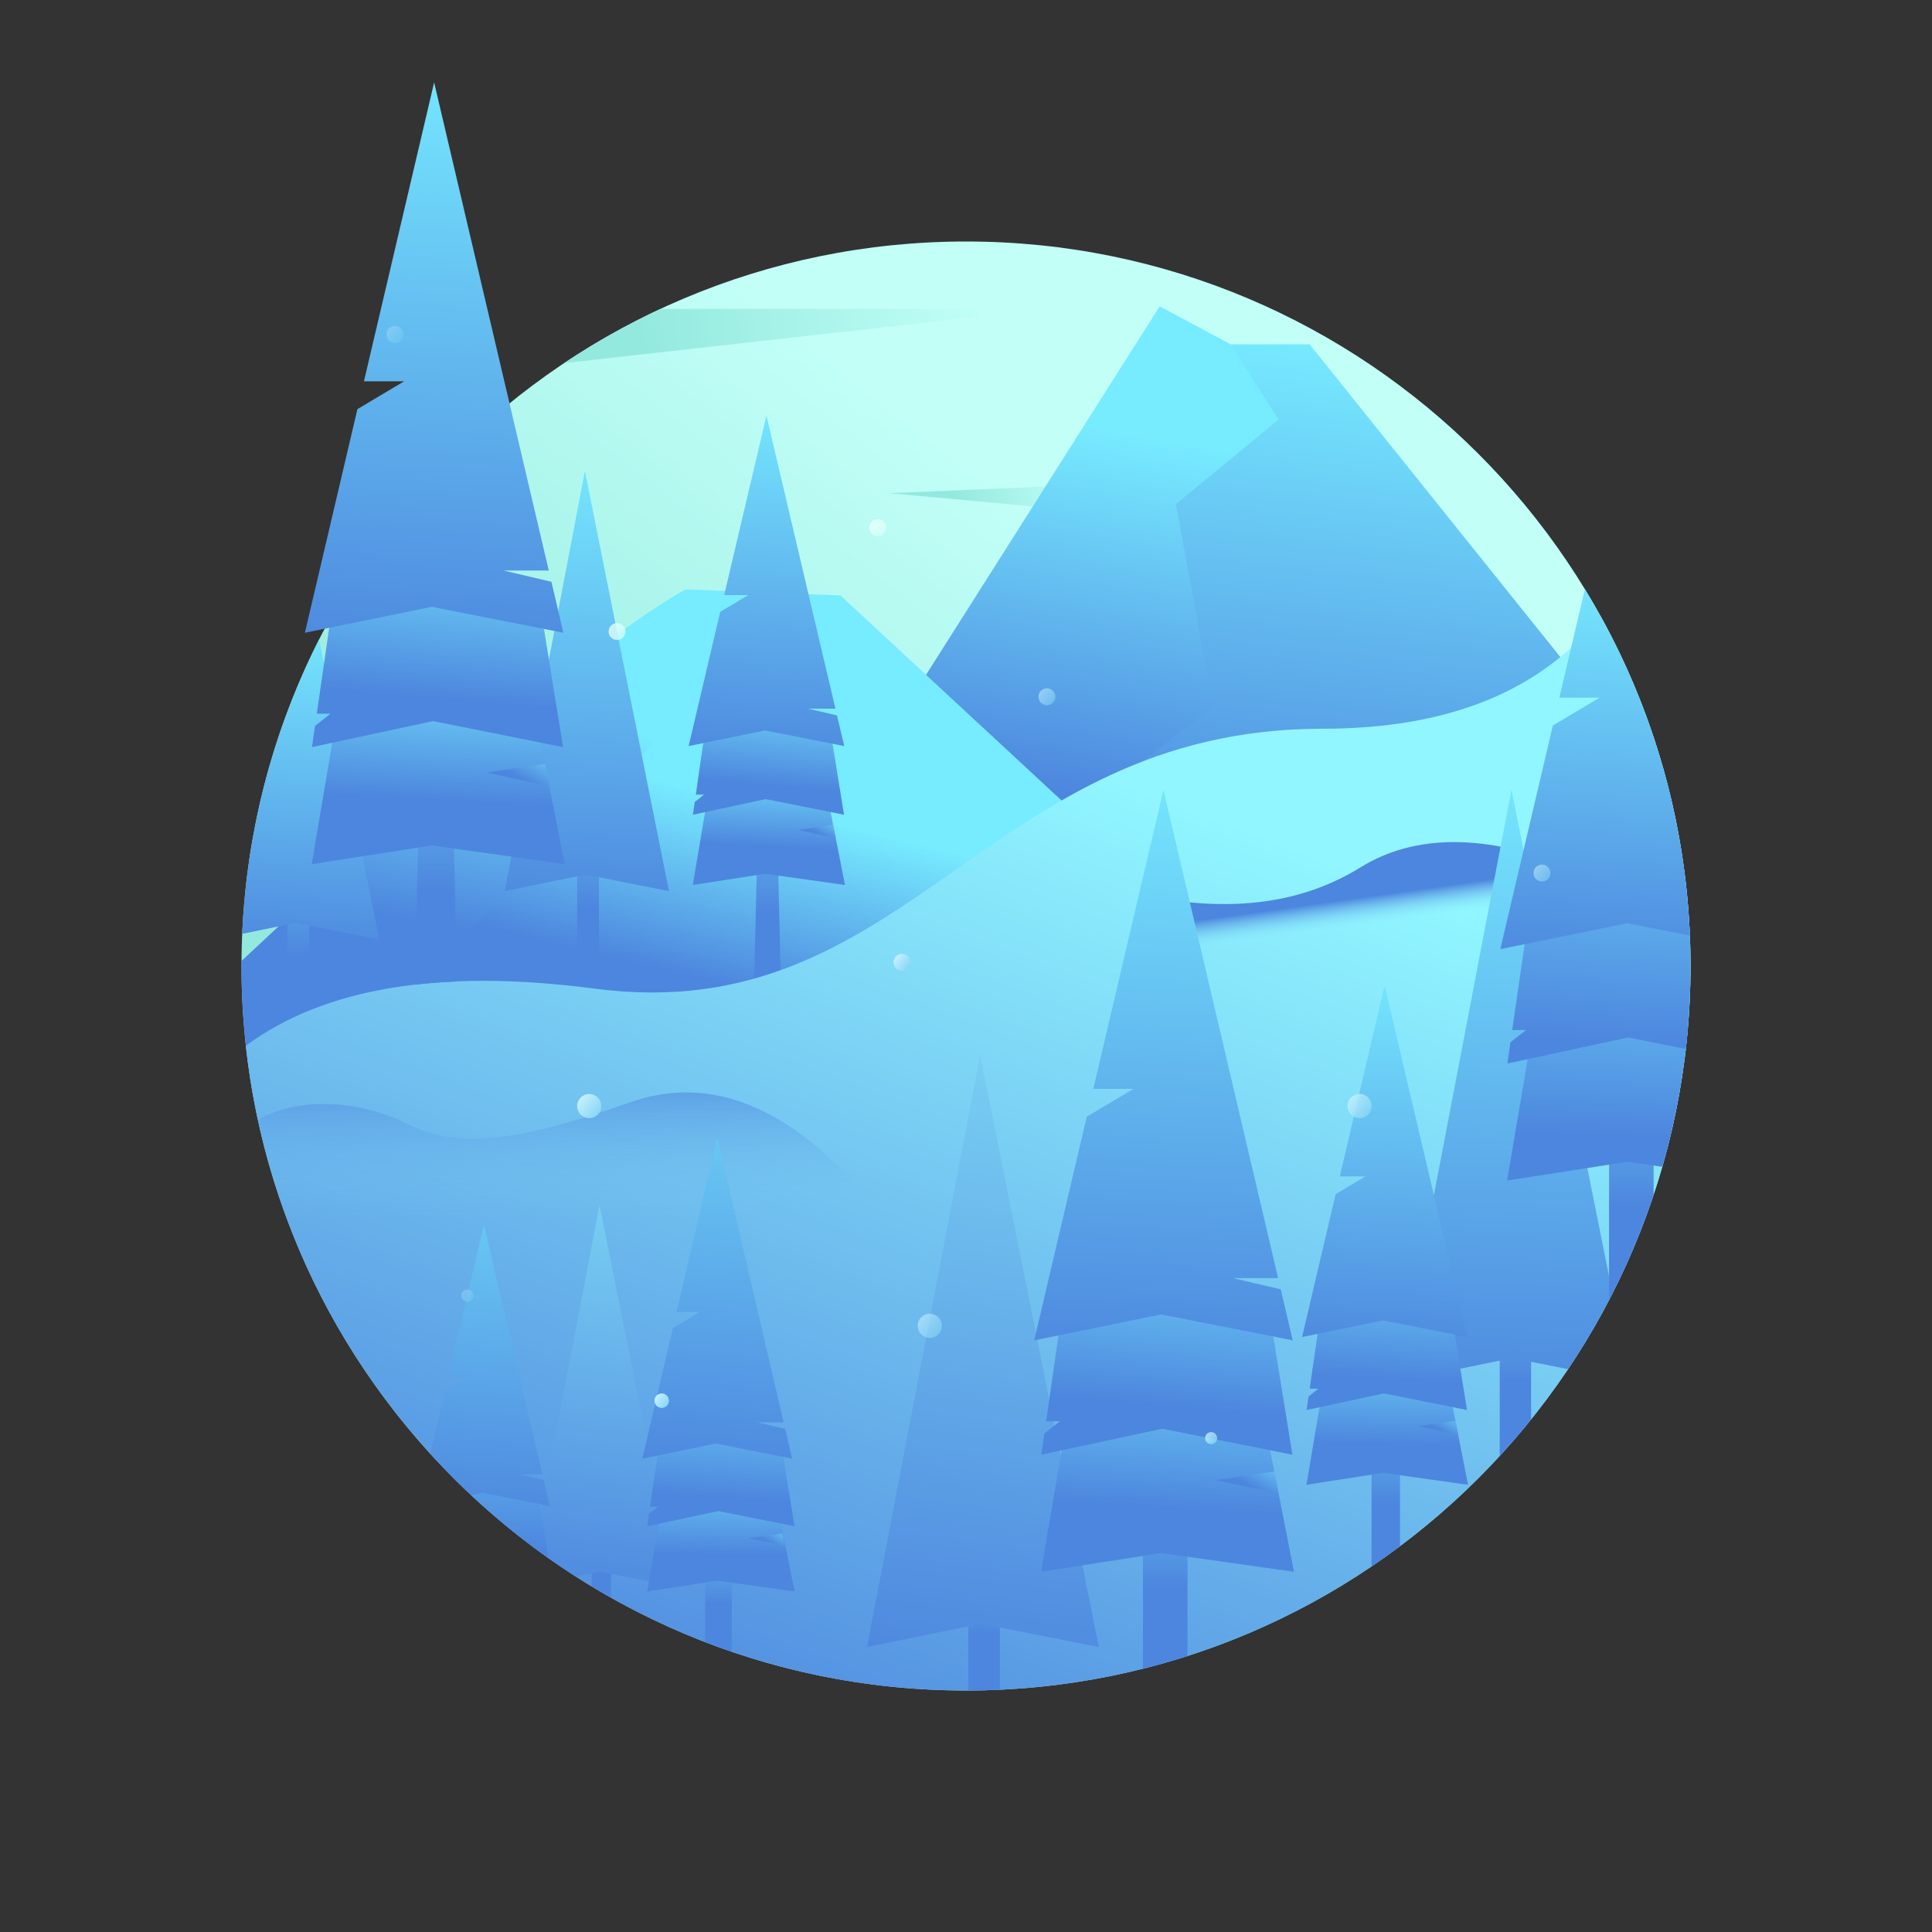 <svg width="160" height="160" viewBox="0 0 160 160" fill="none" xmlns="http://www.w3.org/2000/svg">
<rect x="0" y="0" width="160" height="160" fill="#333333" stroke="none"/>
<path d="M80 140C113.137 140 140 113.137 140 80C140 46.863 113.137 20 80 20C46.863 20 20 46.863 20 80C20 113.137 46.863 140 80 140Z" fill="url(#paint0_linear)"/>
<path fill-rule="evenodd" clip-rule="evenodd" d="M46.717 30.071C49.247 28.381 51.913 26.878 54.695 25.582H86.769L46.717 30.071Z" fill="url(#paint1_linear)"/>
<path fill-rule="evenodd" clip-rule="evenodd" d="M96.83 39.885C96.367 39.885 88.641 40.205 73.65 40.843L109.356 44.127C101.468 41.299 97.292 39.885 96.83 39.885Z" fill="url(#paint2_linear)"/>
<path fill-rule="evenodd" clip-rule="evenodd" d="M74.054 60.041L96.04 25.371L101.938 28.528H108.451L136.295 63.252L100.475 74.037L72.053 65.783L74.054 60.041Z" fill="url(#paint3_linear)"/>
<path fill-rule="evenodd" clip-rule="evenodd" d="M87.625 68.493L100.475 58.507L97.382 41.75L105.888 34.747L101.937 28.529H108.45L136.294 63.253L100.475 74.038L87.625 68.493Z" fill="url(#paint4_linear)"/>
<path fill-rule="evenodd" clip-rule="evenodd" d="M20.001 79.584C37.973 62.716 50.228 52.459 56.769 48.813L69.581 49.313L94.931 72.81L62.567 92.599H21.325C20.457 88.537 20 84.322 20 80.001C20 79.862 20 79.723 20.001 79.584Z" fill="url(#paint5_linear)"/>
<path fill-rule="evenodd" clip-rule="evenodd" d="M21.325 92.599C21.14 91.733 20.974 90.859 20.826 89.979L28.569 87.797L56.627 58.953L69.582 49.313L94.931 72.81L62.567 92.599H21.325Z" fill="url(#paint6_linear)"/>
<path fill-rule="evenodd" clip-rule="evenodd" d="M62.69 71.263H64.429L64.67 81.576H62.449L62.69 71.263Z" fill="url(#paint7_linear)"/>
<path fill-rule="evenodd" clip-rule="evenodd" d="M57.373 73.291L63.356 72.363L69.977 73.291L68.645 66.532C65.119 65.488 63.356 64.966 63.356 64.966C63.356 64.966 61.716 65.641 58.438 66.992L57.373 73.291Z" fill="url(#paint8_linear)"/>
<path fill-rule="evenodd" clip-rule="evenodd" d="M69.212 69.411L68.993 68.302L66.072 68.74L69.212 69.411Z" fill="url(#paint9_linear)"/>
<path fill-rule="evenodd" clip-rule="evenodd" d="M57.383 67.472L63.412 66.179L69.898 67.472L68.949 61.613L63.412 59.269L58.306 61.089L57.623 65.808H58.306L57.535 66.419L57.383 67.472Z" fill="url(#paint10_linear)"/>
<path fill-rule="evenodd" clip-rule="evenodd" d="M57.031 61.784L63.355 60.496L69.915 61.784L69.318 59.249L66.931 58.69H69.187L63.473 34.415L59.975 49.278H61.98L59.649 50.664L57.031 61.784Z" fill="url(#paint11_linear)"/>
<path fill-rule="evenodd" clip-rule="evenodd" d="M23.801 74.6H25.601V85.6H23.801V74.6Z" fill="url(#paint12_linear)"/>
<path fill-rule="evenodd" clip-rule="evenodd" d="M26.429 52.952L31.401 77.801L24.476 76.43L20.059 77.337C20.441 68.593 22.694 60.334 26.429 52.952Z" fill="url(#paint13_linear)"/>
<path fill-rule="evenodd" clip-rule="evenodd" d="M47.801 70.6H49.601V81.6H47.801V70.6Z" fill="url(#paint14_linear)"/>
<path fill-rule="evenodd" clip-rule="evenodd" d="M41.801 73.8L48.476 72.429L55.401 73.8L48.439 39L41.801 73.8Z" fill="url(#paint15_linear)"/>
<path fill-rule="evenodd" clip-rule="evenodd" d="M20.359 86.606C26.884 81.782 36.508 80.204 49.232 81.874C75.254 85.288 81.513 60.35 109.54 60.35C119.932 60.35 127.603 57.243 132.555 51.03C137.299 59.619 140 69.494 140 80.001C140 113.138 113.137 140.001 80 140.001C49.095 140.001 23.648 116.635 20.359 86.606Z" fill="url(#paint16_linear)"/>
<path fill-rule="evenodd" clip-rule="evenodd" d="M21.354 92.735C25.183 90.572 30.456 91.417 33.555 92.992C37.613 95.053 42.116 94.838 52.15 91.298C58.839 88.938 65.449 91.623 71.981 99.354C64.845 98.353 60.027 99.596 57.525 103.082C53.773 108.313 48.705 109.188 38.514 107.867C32.873 107.136 30.035 108.992 28.552 110.891C25.222 105.357 22.76 99.243 21.354 92.735H21.354Z" fill="url(#paint17_linear)"/>
<path fill-rule="evenodd" clip-rule="evenodd" d="M130.119 71.842C123.004 69.038 117.181 69.038 112.651 71.842C108.122 74.647 102.633 75.504 96.186 74.413L97.267 83.102L132.648 82.259L130.119 71.842Z" fill="url(#paint18_linear)"/>
<path fill-rule="evenodd" clip-rule="evenodd" d="M126.799 117.55C125.966 118.588 125.099 119.597 124.199 120.576V110H126.799V117.55Z" fill="url(#paint19_linear)"/>
<path fill-rule="evenodd" clip-rule="evenodd" d="M133.539 107.114C132.438 109.284 131.209 111.378 129.862 113.386L125.225 112.47L115.801 114.4L125.172 65.4L133.539 107.114Z" fill="url(#paint20_linear)"/>
<path fill-rule="evenodd" clip-rule="evenodd" d="M82.799 139.936C81.937 139.975 81.07 139.997 80.199 140V132H82.799V139.936Z" fill="url(#paint21_linear)"/>
<path fill-rule="evenodd" clip-rule="evenodd" d="M71.801 136.4L81.225 134.47L91.001 136.4L81.172 87.4L71.801 136.4Z" fill="url(#paint22_linear)"/>
<path fill-rule="evenodd" clip-rule="evenodd" d="M50.6 132.316C50.062 132.012 49.528 131.701 49 131.382V128.6H50.6V132.316Z" fill="url(#paint23_linear)"/>
<path fill-rule="evenodd" clip-rule="evenodd" d="M44.219 128.168L49.652 99.8L56 131.4L49.686 130.155L47.687 130.564C46.502 129.805 45.345 129.006 44.219 128.168H44.219Z" fill="url(#paint24_linear)"/>
<path fill-rule="evenodd" clip-rule="evenodd" d="M136.945 98.955C135.941 101.972 134.704 104.883 133.256 107.666V94.386H136.945V98.955V98.955Z" fill="url(#paint25_linear)"/>
<path fill-rule="evenodd" clip-rule="evenodd" d="M139.761 85.384C139.417 89.249 138.707 93.008 137.666 96.627L134.759 96.218L124.818 97.764L126.587 87.275L134.759 83.9L139.761 85.384Z" fill="url(#paint26_linear)"/>
<path fill-rule="evenodd" clip-rule="evenodd" d="M139.903 76.555C139.968 77.695 140 78.844 140 80.001C140 82.324 139.868 84.616 139.611 86.87L134.853 85.919L124.836 88.073L125.089 86.319L126.37 85.302H125.236L126.37 77.442L134.853 74.412L139.903 76.555Z" fill="url(#paint27_linear)"/>
<path fill-rule="evenodd" clip-rule="evenodd" d="M131.252 48.788C136.392 57.209 139.514 66.997 139.948 77.479L134.758 76.457L124.25 78.603L128.599 60.084L132.472 57.777H129.141L131.252 48.788Z" fill="url(#paint28_linear)"/>
<path fill-rule="evenodd" clip-rule="evenodd" d="M115.943 128.048C115.171 128.626 114.386 129.186 113.586 129.727V120.805H115.943V128.048Z" fill="url(#paint29_linear)"/>
<path fill-rule="evenodd" clip-rule="evenodd" d="M108.195 122.964L114.546 121.976L121.575 122.964L120.161 115.775C116.418 114.664 114.546 114.109 114.546 114.109C114.546 114.109 112.806 114.828 109.326 116.264L108.195 122.964Z" fill="url(#paint30_linear)"/>
<path fill-rule="evenodd" clip-rule="evenodd" d="M120.762 118.835L120.53 117.656L117.43 118.121L120.762 118.835Z" fill="url(#paint31_linear)"/>
<path fill-rule="evenodd" clip-rule="evenodd" d="M108.207 116.773L114.607 115.397L121.492 116.773L120.485 110.541L114.607 108.048L109.187 109.983L108.463 115.003H109.187L108.369 115.652L108.207 116.773Z" fill="url(#paint32_linear)"/>
<path fill-rule="evenodd" clip-rule="evenodd" d="M107.832 110.725L114.545 109.355L121.509 110.725L120.875 108.029L118.341 107.434H120.736L114.67 81.616L110.957 97.424H113.085L110.611 98.898L107.832 110.725Z" fill="url(#paint33_linear)"/>
<path fill-rule="evenodd" clip-rule="evenodd" d="M38.344 123.183L40.025 122.58L44.711 124.577L45.429 129.046C42.918 127.273 40.55 125.312 38.344 123.183Z" fill="url(#paint34_linear)"/>
<path fill-rule="evenodd" clip-rule="evenodd" d="M35.637 120.399L36.84 115.253L38.813 114.072H37.116L40.076 101.413L44.911 122.089H43.002L45.022 122.565L45.527 124.724L39.976 123.627L39.017 123.823C37.845 122.727 36.717 121.585 35.637 120.399Z" fill="url(#paint35_linear)"/>
<path fill-rule="evenodd" clip-rule="evenodd" d="M60.6 136.794C59.86 136.542 59.127 136.275 58.4 135.994V130H60.6V136.794Z" fill="url(#paint36_linear)"/>
<path fill-rule="evenodd" clip-rule="evenodd" d="M53.6 131.8L59.39 130.908L65.8 131.8L64.51 125.305C61.097 124.302 59.39 123.8 59.39 123.8C59.39 123.8 57.804 124.449 54.63 125.747L53.6 131.8Z" fill="url(#paint37_linear)"/>
<path fill-rule="evenodd" clip-rule="evenodd" d="M65 128L64.791 127L62 127.394L65 128Z" fill="url(#paint38_linear)"/>
<path fill-rule="evenodd" clip-rule="evenodd" d="M53.6 126.4L59.477 125.139L65.8 126.4L64.875 120.686L59.477 118.4L54.5 120.175L53.834 124.777H54.5L53.748 125.373L53.6 126.4Z" fill="url(#paint39_linear)"/>
<path fill-rule="evenodd" clip-rule="evenodd" d="M53.199 120.8L59.286 119.548L65.599 120.8L65.025 118.336L62.727 117.793H64.898L59.399 94.2L56.032 108.645H57.962L55.718 109.992L53.199 120.8Z" fill="url(#paint40_linear)"/>
<path fill-rule="evenodd" clip-rule="evenodd" d="M98.344 137.145C97.13 137.534 95.9 137.886 94.654 138.198V126.786H98.344V137.145Z" fill="url(#paint41_linear)"/>
<path fill-rule="evenodd" clip-rule="evenodd" d="M86.219 130.164L96.159 128.618L107.161 130.164L104.948 118.908C99.089 117.169 96.159 116.3 96.159 116.3C96.159 116.3 93.435 117.425 87.988 119.674L86.219 130.164Z" fill="url(#paint42_linear)"/>
<path fill-rule="evenodd" clip-rule="evenodd" d="M105.89 123.701L105.527 121.854L100.674 122.582L105.89 123.701Z" fill="url(#paint43_linear)"/>
<path fill-rule="evenodd" clip-rule="evenodd" d="M86.236 120.473L96.253 118.32L107.03 120.473L105.455 110.716L96.253 106.812L87.77 109.843L86.636 117.702H87.77L86.49 118.719L86.236 120.473Z" fill="url(#paint44_linear)"/>
<path fill-rule="evenodd" clip-rule="evenodd" d="M85.65 111.001L96.158 108.856L107.057 111.001L106.066 106.779L102.1 105.848H105.847L96.354 65.424L90.541 90.175H93.873L89.999 92.482L85.65 111.001Z" fill="url(#paint45_linear)"/>
<path fill-rule="evenodd" clip-rule="evenodd" d="M34.655 68.186H37.544L37.851 81.279C37.049 81.32 36.404 81.36 35.917 81.397C35.43 81.434 34.912 81.483 34.361 81.544L34.655 68.186Z" fill="url(#paint46_linear)"/>
<path fill-rule="evenodd" clip-rule="evenodd" d="M25.818 71.564L35.759 70.018L46.761 71.564L44.548 60.308C38.688 58.569 35.759 57.7 35.759 57.7C35.759 57.7 33.035 58.825 27.587 61.075L25.818 71.564Z" fill="url(#paint47_linear)"/>
<path fill-rule="evenodd" clip-rule="evenodd" d="M45.49 65.1L45.127 63.254L40.273 63.982L45.49 65.1Z" fill="url(#paint48_linear)"/>
<path fill-rule="evenodd" clip-rule="evenodd" d="M25.836 61.873L35.853 59.719L46.63 61.873L45.054 52.116L35.853 48.212L27.37 51.243L26.236 59.102H27.37L26.089 60.119L25.836 61.873Z" fill="url(#paint49_linear)"/>
<path fill-rule="evenodd" clip-rule="evenodd" d="M25.25 52.402L35.758 50.257L46.657 52.402L45.666 48.18L41.699 47.249H45.447L35.953 6.824L30.141 31.576H33.472L29.599 33.883L25.25 52.402Z" fill="url(#paint50_linear)"/>
<path d="M74.7 80.4C75.087 80.4 75.4 80.087 75.4 79.7C75.4 79.313 75.087 79 74.7 79C74.313 79 74 79.313 74 79.7C74 80.087 74.313 80.4 74.7 80.4Z" fill="url(#paint51_linear)"/>
<path opacity="0.3" d="M32.7 28.4C33.087 28.4 33.4 28.087 33.4 27.7C33.4 27.313 33.087 27 32.7 27C32.313 27 32 27.313 32 27.7C32 28.087 32.313 28.4 32.7 28.4Z" fill="url(#paint52_linear)"/>
<path opacity="0.56" d="M86.7 58.4C87.087 58.4 87.4 58.087 87.4 57.7C87.4 57.313 87.087 57 86.7 57C86.313 57 86 57.313 86 57.7C86 58.087 86.313 58.4 86.7 58.4Z" fill="url(#paint53_linear)"/>
<path opacity="0.56" d="M127.7 73C128.087 73 128.4 72.687 128.4 72.3C128.4 71.913 128.087 71.6 127.7 71.6C127.313 71.6 127 71.913 127 72.3C127 72.687 127.313 73 127.7 73Z" fill="url(#paint54_linear)"/>
<path d="M72.7 44.4C73.087 44.4 73.4 44.087 73.4 43.7C73.4 43.313 73.087 43 72.7 43C72.313 43 72 43.313 72 43.7C72 44.087 72.313 44.4 72.7 44.4Z" fill="url(#paint55_linear)"/>
<path opacity="0.8" d="M51.1 53C51.487 53 51.8 52.687 51.8 52.3C51.8 51.913 51.487 51.6 51.1 51.6C50.714 51.6 50.4 51.913 50.4 52.3C50.4 52.687 50.714 53 51.1 53Z" fill="url(#paint56_linear)"/>
<path opacity="0.8" d="M112.6 92.6C113.152 92.6 113.6 92.152 113.6 91.6C113.6 91.048 113.152 90.6 112.6 90.6C112.047 90.6 111.6 91.048 111.6 91.6C111.6 92.152 112.047 92.6 112.6 92.6Z" fill="url(#paint57_linear)"/>
<path opacity="0.8" d="M100.301 119.6C100.577 119.6 100.801 119.376 100.801 119.1C100.801 118.824 100.577 118.6 100.301 118.6C100.025 118.6 99.801 118.824 99.801 119.1C99.801 119.376 100.025 119.6 100.301 119.6Z" fill="url(#paint58_linear)"/>
<path opacity="0.3" d="M38.699 107.8C38.975 107.8 39.199 107.576 39.199 107.3C39.199 107.024 38.975 106.8 38.699 106.8C38.423 106.8 38.199 107.024 38.199 107.3C38.199 107.576 38.423 107.8 38.699 107.8Z" fill="url(#paint59_linear)"/>
<path opacity="0.6" d="M77 110.8C77.552 110.8 78 110.352 78 109.8C78 109.248 77.552 108.8 77 108.8C76.448 108.8 76 109.248 76 109.8C76 110.352 76.448 110.8 77 110.8Z" fill="url(#paint60_linear)"/>
<path d="M48.801 92.6C49.353 92.6 49.801 92.152 49.801 91.6C49.801 91.048 49.353 90.6 48.801 90.6C48.248 90.6 47.801 91.048 47.801 91.6C47.801 92.152 48.248 92.6 48.801 92.6Z" fill="url(#paint61_linear)"/>
<path d="M54.799 116.6C55.131 116.6 55.399 116.332 55.399 116C55.399 115.669 55.131 115.4 54.799 115.4C54.468 115.4 54.199 115.669 54.199 116C54.199 116.332 54.468 116.6 54.799 116.6Z" fill="url(#paint62_linear)"/>
<defs>
<linearGradient id="paint0_linear" x1="74.171" y1="33.699" x2="38.203" y2="80" gradientUnits="userSpaceOnUse">
<stop stop-color="#C1FFF7"/>
<stop offset="1" stop-color="#93E9DE"/>
</linearGradient>
<linearGradient id="paint1_linear" x1="81.722" y1="27.773" x2="53.394" y2="31.927" gradientUnits="userSpaceOnUse">
<stop stop-color="#C1FFF7"/>
<stop offset="1" stop-color="#93E9DE"/>
</linearGradient>
<linearGradient id="paint2_linear" x1="89.769" y1="41.983" x2="79.308" y2="43.583" gradientUnits="userSpaceOnUse">
<stop stop-color="#C1FFF7"/>
<stop offset="1" stop-color="#93E9DE"/>
</linearGradient>
<linearGradient id="paint3_linear" x1="106.037" y1="38.156" x2="100.756" y2="67.935" gradientUnits="userSpaceOnUse">
<stop stop-color="#77EBFF"/>
<stop offset="1" stop-color="#4D86DE"/>
</linearGradient>
<linearGradient id="paint4_linear" x1="113.409" y1="28.382" x2="108.176" y2="73.921" gradientUnits="userSpaceOnUse">
<stop stop-color="#77EBFF"/>
<stop offset="1" stop-color="#4D86DE"/>
</linearGradient>
<linearGradient id="paint5_linear" x1="59.697" y1="62.101" x2="56.358" y2="80.257" gradientUnits="userSpaceOnUse">
<stop stop-color="#77EBFF"/>
<stop offset="1" stop-color="#4D86DE"/>
</linearGradient>
<linearGradient id="paint6_linear" x1="60.41" y1="66.092" x2="56.85" y2="80.75" gradientUnits="userSpaceOnUse">
<stop stop-color="#77EBFF"/>
<stop offset="1" stop-color="#4D86DE"/>
</linearGradient>
<linearGradient id="paint7_linear" x1="63.559" y1="59.643" x2="63.559" y2="75.503" gradientUnits="userSpaceOnUse">
<stop stop-color="#77EBFF"/>
<stop offset="1" stop-color="#4D86DE"/>
</linearGradient>
<linearGradient id="paint8_linear" x1="64.179" y1="62.593" x2="63.783" y2="70.117" gradientUnits="userSpaceOnUse">
<stop stop-color="#77EBFF"/>
<stop offset="1" stop-color="#4D86DE"/>
</linearGradient>
<linearGradient id="paint9_linear" x1="71.085" y1="68.071" x2="69.947" y2="70.186" gradientUnits="userSpaceOnUse">
<stop stop-color="#77EBFF"/>
<stop offset="1" stop-color="#4D86DE"/>
</linearGradient>
<linearGradient id="paint10_linear" x1="64.569" y1="55.671" x2="63.746" y2="65.059" gradientUnits="userSpaceOnUse">
<stop stop-color="#77EBFF"/>
<stop offset="1" stop-color="#4D86DE"/>
</linearGradient>
<linearGradient id="paint11_linear" x1="63.558" y1="32.347" x2="61.98" y2="63.55" gradientUnits="userSpaceOnUse">
<stop stop-color="#77EBFF"/>
<stop offset="1" stop-color="#4D86DE"/>
</linearGradient>
<linearGradient id="paint12_linear" x1="24.701" y1="62.207" x2="24.701" y2="79.123" gradientUnits="userSpaceOnUse">
<stop stop-color="#77EBFF"/>
<stop offset="1" stop-color="#4D86DE"/>
</linearGradient>
<linearGradient id="paint13_linear" x1="25.8" y1="51.075" x2="24.41" y2="79.406" gradientUnits="userSpaceOnUse">
<stop stop-color="#77EBFF"/>
<stop offset="1" stop-color="#4D86DE"/>
</linearGradient>
<linearGradient id="paint14_linear" x1="48.701" y1="58.207" x2="48.701" y2="75.123" gradientUnits="userSpaceOnUse">
<stop stop-color="#77EBFF"/>
<stop offset="1" stop-color="#4D86DE"/>
</linearGradient>
<linearGradient id="paint15_linear" x1="48.663" y1="36.372" x2="46.996" y2="76.064" gradientUnits="userSpaceOnUse">
<stop stop-color="#77EBFF"/>
<stop offset="1" stop-color="#4D86DE"/>
</linearGradient>
<linearGradient id="paint16_linear" x1="123.5" y1="76.258" x2="91.605" y2="160.254" gradientUnits="userSpaceOnUse">
<stop stop-color="#91F6FF"/>
<stop offset="1" stop-color="#4D86DE"/>
</linearGradient>
<linearGradient id="paint17_linear" x1="43.937" y1="100.681" x2="43.937" y2="87.291" gradientUnits="userSpaceOnUse">
<stop stop-color="#78CEF3" stop-opacity="0"/>
<stop offset="1" stop-color="#4D86DE"/>
</linearGradient>
<linearGradient id="paint18_linear" x1="112.476" y1="76.832" x2="112.135" y2="74.401" gradientUnits="userSpaceOnUse">
<stop stop-color="#91F6FF" stop-opacity="0"/>
<stop offset="1" stop-color="#4D86DE"/>
</linearGradient>
<linearGradient id="paint19_linear" x1="125.499" y1="98.085" x2="125.499" y2="114.349" gradientUnits="userSpaceOnUse">
<stop stop-color="#77EBFF"/>
<stop offset="1" stop-color="#4D86DE"/>
</linearGradient>
<linearGradient id="paint20_linear" x1="124.739" y1="61.699" x2="122.565" y2="117.598" gradientUnits="userSpaceOnUse">
<stop stop-color="#77EBFF"/>
<stop offset="1" stop-color="#4D86DE"/>
</linearGradient>
<linearGradient id="paint21_linear" x1="81.499" y1="122.987" x2="81.499" y2="135.289" gradientUnits="userSpaceOnUse">
<stop stop-color="#77EBFF"/>
<stop offset="1" stop-color="#4D86DE"/>
</linearGradient>
<linearGradient id="paint22_linear" x1="82.299" y1="83.935" x2="74.783" y2="138.802" gradientUnits="userSpaceOnUse">
<stop stop-color="#7BD3F4"/>
<stop offset="1" stop-color="#4D86DE"/>
</linearGradient>
<linearGradient id="paint23_linear" x1="49.8" y1="124.414" x2="49.8" y2="130.128" gradientUnits="userSpaceOnUse">
<stop stop-color="#77EBFF"/>
<stop offset="1" stop-color="#4D86DE"/>
</linearGradient>
<linearGradient id="paint24_linear" x1="50.608" y1="97.565" x2="45.991" y2="132.993" gradientUnits="userSpaceOnUse">
<stop stop-color="#7BD3F4"/>
<stop offset="1" stop-color="#4D86DE"/>
</linearGradient>
<linearGradient id="paint25_linear" x1="135.1" y1="79.425" x2="135.1" y2="99.847" gradientUnits="userSpaceOnUse">
<stop stop-color="#77EBFF"/>
<stop offset="1" stop-color="#4D86DE"/>
</linearGradient>
<linearGradient id="paint26_linear" x1="132.887" y1="69.358" x2="131.964" y2="93.998" gradientUnits="userSpaceOnUse">
<stop stop-color="#77EBFF"/>
<stop offset="1" stop-color="#4D86DE"/>
</linearGradient>
<linearGradient id="paint27_linear" x1="133.544" y1="57.027" x2="131.677" y2="86.285" gradientUnits="userSpaceOnUse">
<stop stop-color="#77EBFF"/>
<stop offset="1" stop-color="#4D86DE"/>
</linearGradient>
<linearGradient id="paint28_linear" x1="132.229" y1="46.536" x2="130.306" y2="80.515" gradientUnits="userSpaceOnUse">
<stop stop-color="#77EBFF"/>
<stop offset="1" stop-color="#4D86DE"/>
</linearGradient>
<linearGradient id="paint29_linear" x1="114.764" y1="110.754" x2="114.764" y2="124.474" gradientUnits="userSpaceOnUse">
<stop stop-color="#77EBFF"/>
<stop offset="1" stop-color="#4D86DE"/>
</linearGradient>
<linearGradient id="paint30_linear" x1="114.885" y1="109.105" x2="114.699" y2="119.568" gradientUnits="userSpaceOnUse">
<stop stop-color="#77EBFF"/>
<stop offset="1" stop-color="#4D86DE"/>
</linearGradient>
<linearGradient id="paint31_linear" x1="122.751" y1="117.407" x2="121.544" y2="119.655" gradientUnits="userSpaceOnUse">
<stop stop-color="#77EBFF"/>
<stop offset="1" stop-color="#4D86DE"/>
</linearGradient>
<linearGradient id="paint32_linear" x1="115.819" y1="99.676" x2="114.953" y2="114.18" gradientUnits="userSpaceOnUse">
<stop stop-color="#77EBFF"/>
<stop offset="1" stop-color="#4D86DE"/>
</linearGradient>
<linearGradient id="paint33_linear" x1="114.76" y1="79.417" x2="113.085" y2="112.603" gradientUnits="userSpaceOnUse">
<stop stop-color="#77EBFF"/>
<stop offset="1" stop-color="#4D86DE"/>
</linearGradient>
<linearGradient id="paint34_linear" x1="42.403" y1="107.596" x2="41.516" y2="128.256" gradientUnits="userSpaceOnUse">
<stop stop-color="#77EBFF"/>
<stop offset="1" stop-color="#4D86DE"/>
</linearGradient>
<linearGradient id="paint35_linear" x1="40.919" y1="87.507" x2="38.136" y2="126.116" gradientUnits="userSpaceOnUse">
<stop stop-color="#77EBFF"/>
<stop offset="1" stop-color="#4D86DE"/>
</linearGradient>
<linearGradient id="paint36_linear" x1="59.5" y1="122.345" x2="59.5" y2="132.794" gradientUnits="userSpaceOnUse">
<stop stop-color="#77EBFF"/>
<stop offset="1" stop-color="#4D86DE"/>
</linearGradient>
<linearGradient id="paint37_linear" x1="59.7" y1="119.435" x2="59.533" y2="128.715" gradientUnits="userSpaceOnUse">
<stop stop-color="#77EBFF"/>
<stop offset="1" stop-color="#4D86DE"/>
</linearGradient>
<linearGradient id="paint38_linear" x1="66.79" y1="126.869" x2="65.676" y2="128.824" gradientUnits="userSpaceOnUse">
<stop stop-color="#77EBFF"/>
<stop offset="1" stop-color="#4D86DE"/>
</linearGradient>
<linearGradient id="paint39_linear" x1="60.59" y1="110.761" x2="59.797" y2="124.018" gradientUnits="userSpaceOnUse">
<stop stop-color="#77EBFF"/>
<stop offset="1" stop-color="#4D86DE"/>
</linearGradient>
<linearGradient id="paint40_linear" x1="59.91" y1="78.331" x2="56.423" y2="122.36" gradientUnits="userSpaceOnUse">
<stop stop-color="#77EBFF"/>
<stop offset="1" stop-color="#4D86DE"/>
</linearGradient>
<linearGradient id="paint41_linear" x1="96.499" y1="113.929" x2="96.499" y2="131.479" gradientUnits="userSpaceOnUse">
<stop stop-color="#77EBFF"/>
<stop offset="1" stop-color="#4D86DE"/>
</linearGradient>
<linearGradient id="paint42_linear" x1="98.388" y1="107.716" x2="97.347" y2="124.921" gradientUnits="userSpaceOnUse">
<stop stop-color="#77EBFF"/>
<stop offset="1" stop-color="#4D86DE"/>
</linearGradient>
<linearGradient id="paint43_linear" x1="109.002" y1="121.463" x2="107.114" y2="124.983" gradientUnits="userSpaceOnUse">
<stop stop-color="#77EBFF"/>
<stop offset="1" stop-color="#4D86DE"/>
</linearGradient>
<linearGradient id="paint44_linear" x1="98.687" y1="98.077" x2="97.091" y2="116.489" gradientUnits="userSpaceOnUse">
<stop stop-color="#77EBFF"/>
<stop offset="1" stop-color="#4D86DE"/>
</linearGradient>
<linearGradient id="paint45_linear" x1="96.495" y1="61.981" x2="93.872" y2="113.941" gradientUnits="userSpaceOnUse">
<stop stop-color="#77EBFF"/>
<stop offset="1" stop-color="#4D86DE"/>
</linearGradient>
<linearGradient id="paint46_linear" x1="36.106" y1="53.138" x2="36.106" y2="73.679" gradientUnits="userSpaceOnUse">
<stop stop-color="#77EBFF"/>
<stop offset="1" stop-color="#4D86DE"/>
</linearGradient>
<linearGradient id="paint47_linear" x1="37.126" y1="53.7" x2="36.465" y2="66.285" gradientUnits="userSpaceOnUse">
<stop stop-color="#77EBFF"/>
<stop offset="1" stop-color="#4D86DE"/>
</linearGradient>
<linearGradient id="paint48_linear" x1="48.602" y1="62.863" x2="46.714" y2="66.383" gradientUnits="userSpaceOnUse">
<stop stop-color="#77EBFF"/>
<stop offset="1" stop-color="#4D86DE"/>
</linearGradient>
<linearGradient id="paint49_linear" x1="37.776" y1="42.164" x2="36.402" y2="57.866" gradientUnits="userSpaceOnUse">
<stop stop-color="#77EBFF"/>
<stop offset="1" stop-color="#4D86DE"/>
</linearGradient>
<linearGradient id="paint50_linear" x1="36.094" y1="3.382" x2="33.472" y2="55.342" gradientUnits="userSpaceOnUse">
<stop stop-color="#77EBFF"/>
<stop offset="1" stop-color="#4D86DE"/>
</linearGradient>
<linearGradient id="paint51_linear" x1="74" y1="79.305" x2="75.4" y2="80.4" gradientUnits="userSpaceOnUse">
<stop stop-color="#CBF1FF"/>
<stop offset="1" stop-color="#7BD2F4"/>
</linearGradient>
<linearGradient id="paint52_linear" x1="32" y1="27.305" x2="33.4" y2="28.4" gradientUnits="userSpaceOnUse">
<stop stop-color="#CBF1FF"/>
<stop offset="1" stop-color="#7BD2F4"/>
</linearGradient>
<linearGradient id="paint53_linear" x1="86" y1="57.305" x2="87.4" y2="58.4" gradientUnits="userSpaceOnUse">
<stop stop-color="#CBF1FF"/>
<stop offset="1" stop-color="#7BD2F4"/>
</linearGradient>
<linearGradient id="paint54_linear" x1="127" y1="71.905" x2="128.4" y2="73" gradientUnits="userSpaceOnUse">
<stop stop-color="#CBF1FF"/>
<stop offset="1" stop-color="#7BD2F4"/>
</linearGradient>
<linearGradient id="paint55_linear" x1="72" y1="43.305" x2="74.508" y2="45.527" gradientUnits="userSpaceOnUse">
<stop stop-color="#E4FFFC"/>
<stop offset="1" stop-color="#B8FBF3"/>
</linearGradient>
<linearGradient id="paint56_linear" x1="50.4" y1="51.905" x2="52.908" y2="54.127" gradientUnits="userSpaceOnUse">
<stop stop-color="#E4FFFC"/>
<stop offset="1" stop-color="#B8FBF3"/>
</linearGradient>
<linearGradient id="paint57_linear" x1="111.6" y1="91.036" x2="113.6" y2="92.6" gradientUnits="userSpaceOnUse">
<stop stop-color="#CBF1FF"/>
<stop offset="1" stop-color="#7BD2F4"/>
</linearGradient>
<linearGradient id="paint58_linear" x1="99.801" y1="118.818" x2="100.801" y2="119.6" gradientUnits="userSpaceOnUse">
<stop stop-color="#CBF1FF"/>
<stop offset="1" stop-color="#7BD2F4"/>
</linearGradient>
<linearGradient id="paint59_linear" x1="38.199" y1="107.018" x2="39.199" y2="107.8" gradientUnits="userSpaceOnUse">
<stop stop-color="#CBF1FF"/>
<stop offset="1" stop-color="#7BD2F4"/>
</linearGradient>
<linearGradient id="paint60_linear" x1="76" y1="109.236" x2="78" y2="110.8" gradientUnits="userSpaceOnUse">
<stop stop-color="#CBF1FF"/>
<stop offset="1" stop-color="#7BD2F4"/>
</linearGradient>
<linearGradient id="paint61_linear" x1="47.801" y1="91.036" x2="49.801" y2="92.6" gradientUnits="userSpaceOnUse">
<stop stop-color="#CBF1FF"/>
<stop offset="1" stop-color="#7BD2F4"/>
</linearGradient>
<linearGradient id="paint62_linear" x1="54.199" y1="115.662" x2="55.399" y2="116.6" gradientUnits="userSpaceOnUse">
<stop stop-color="#CBF1FF"/>
<stop offset="1" stop-color="#7BD2F4"/>
</linearGradient>
</defs>
</svg>
